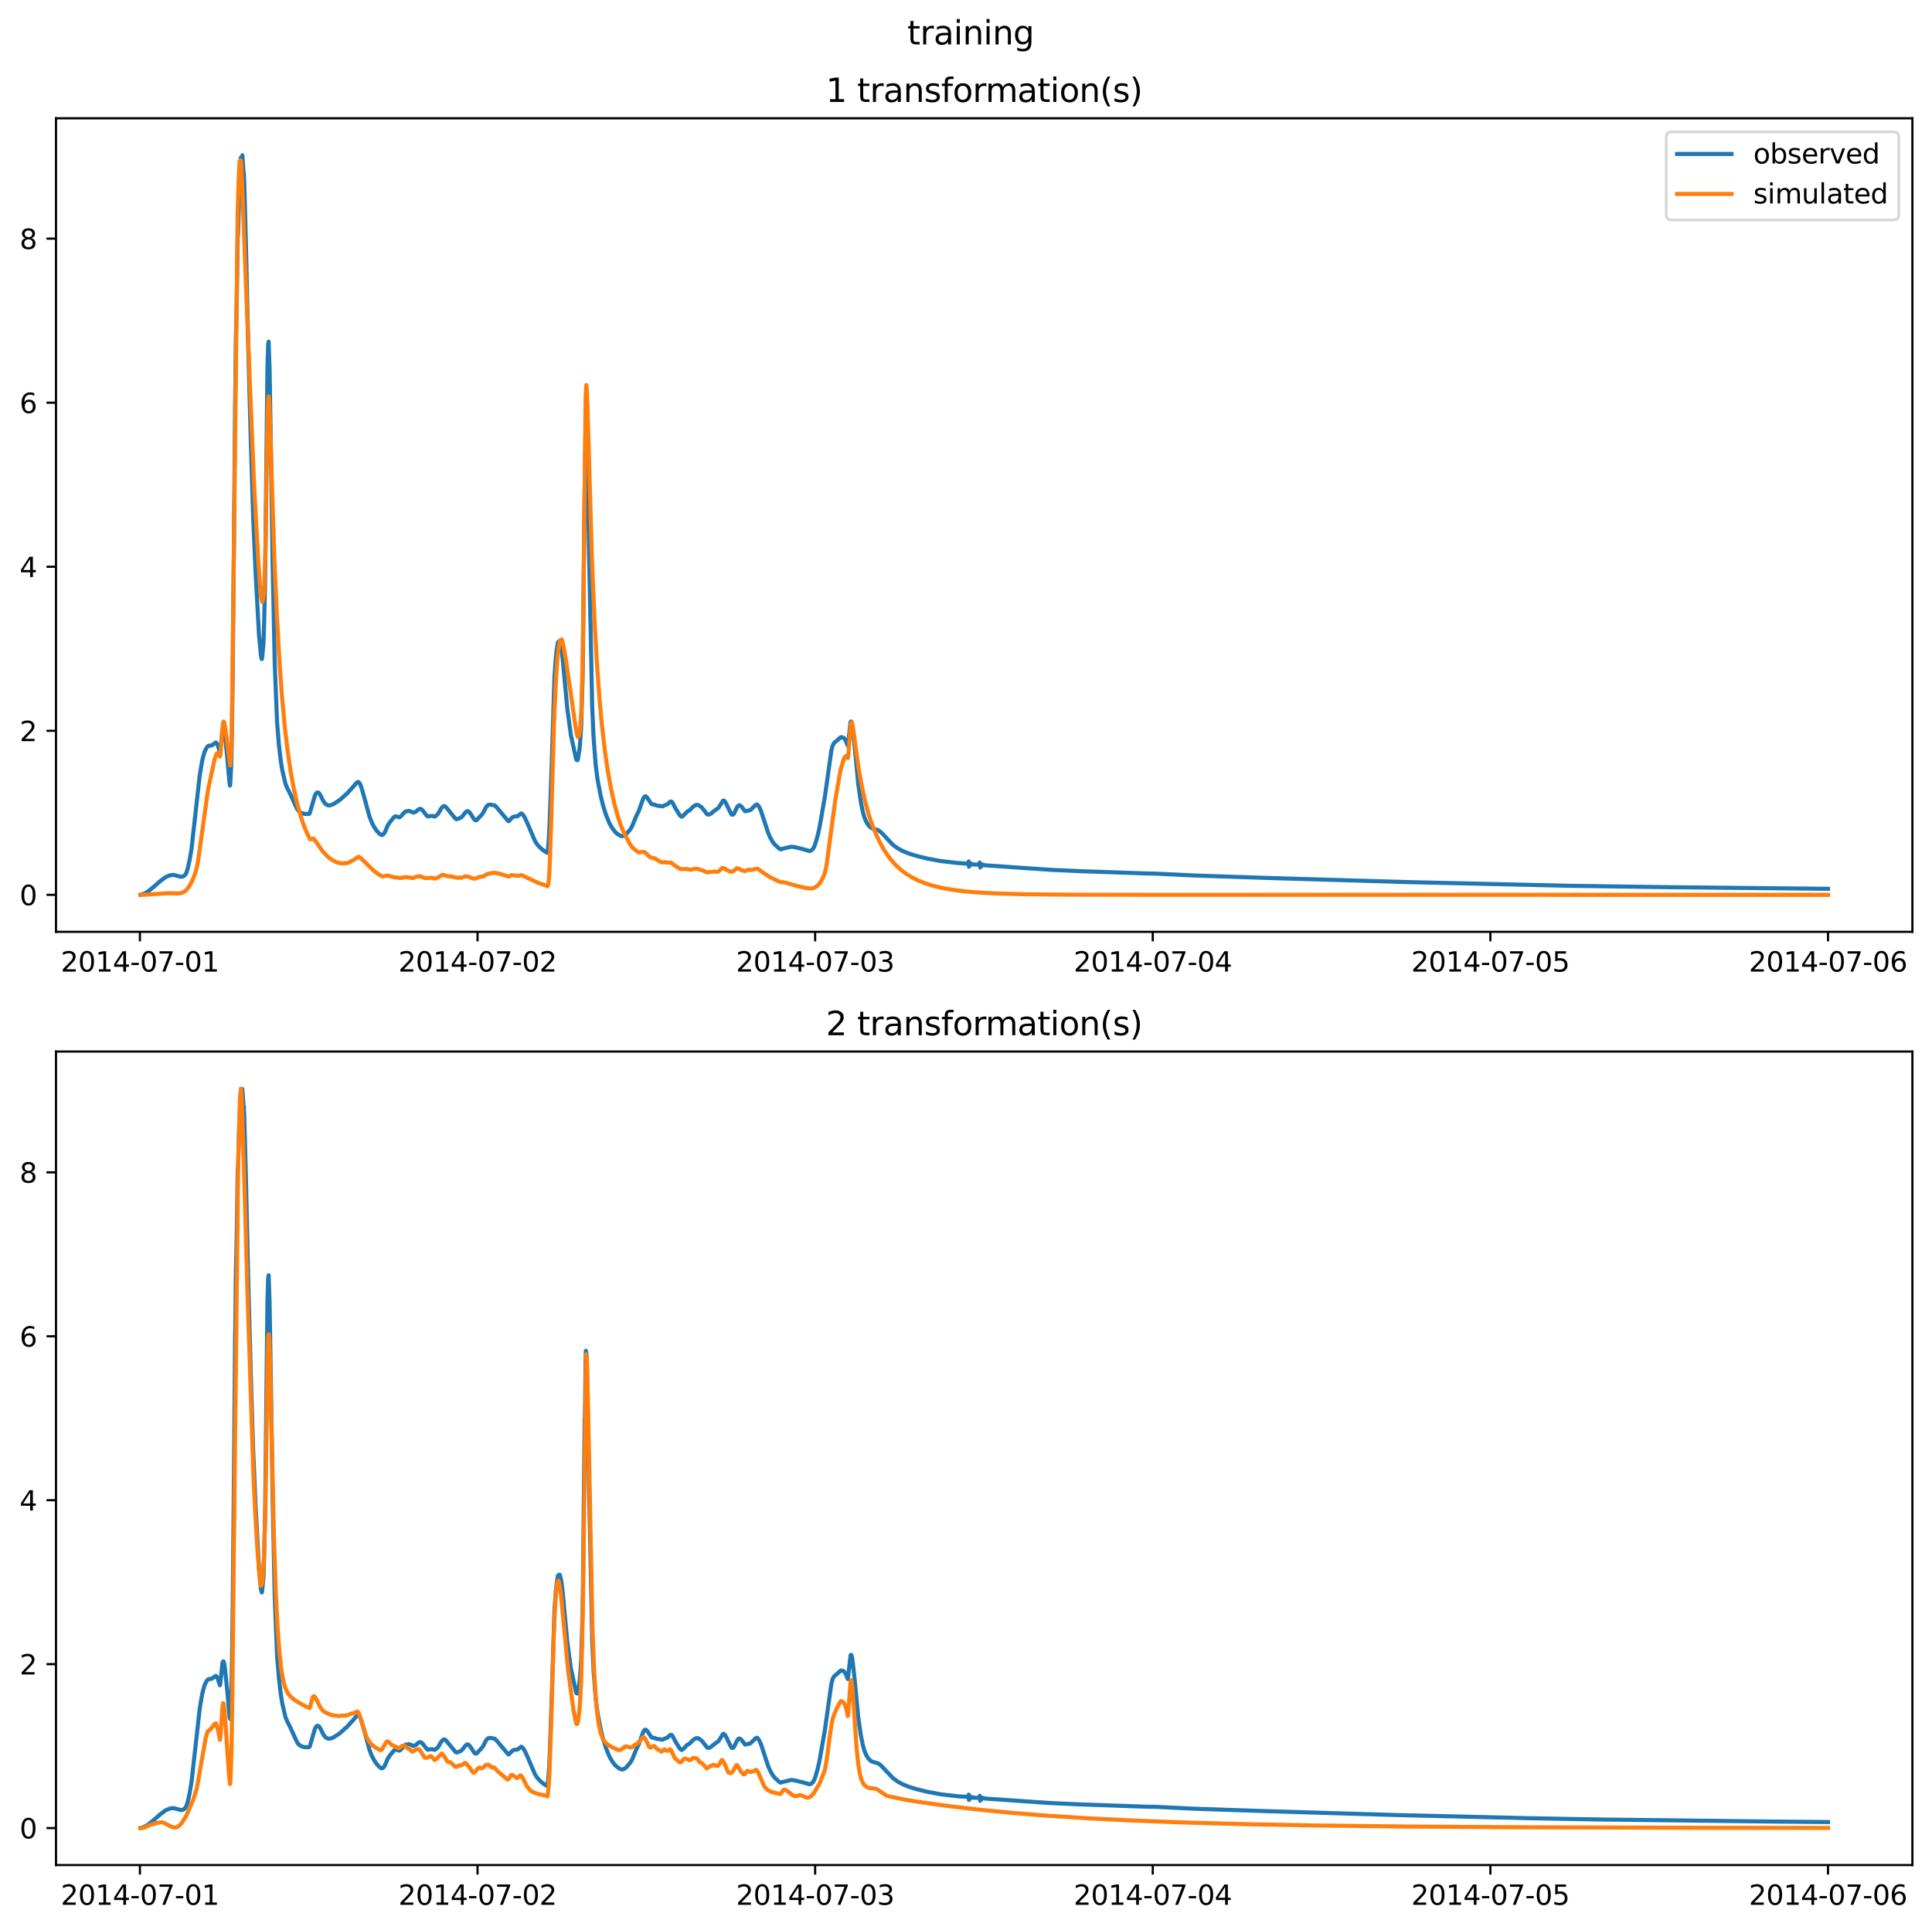 <?xml version="1.0" encoding="utf-8" standalone="no"?>
<!DOCTYPE svg PUBLIC "-//W3C//DTD SVG 1.1//EN"
  "http://www.w3.org/Graphics/SVG/1.1/DTD/svg11.dtd">
<svg xmlns:xlink="http://www.w3.org/1999/xlink" width="709.336pt" height="708.798pt" viewBox="0 0 709.336 708.798" xmlns="http://www.w3.org/2000/svg" version="1.1">
 <defs>
  <style type="text/css">*{stroke-linejoin: round; stroke-linecap: butt}</style>
 </defs>
 <g id="figure_1">
  <g id="patch_1">
   <path d="M 0 708.798 
L 709.336 708.798 
L 709.336 0 
L 0 0 
z
" style="fill: #ffffff"/>
  </g>
  <g id="axes_1">
   <g id="patch_2">
    <path d="M 20.562 342.2 
L 702.136 342.2 
L 702.136 43.44 
L 20.562 43.44 
z
" style="fill: #ffffff"/>
   </g>
   <g id="matplotlib.axis_1">
    <g id="xtick_1">
     <g id="line2d_1">
      <defs>
       <path id="m25026f2a33" d="M 0 0 
L 0 3.5 
" style="stroke: #000000; stroke-width: 0.8"/>
      </defs>
      <g>
       <use xlink:href="#m25026f2a33" x="51.371" y="342.2" style="stroke: #000000; stroke-width: 0.8"/>
      </g>
     </g>
     <g id="text_1">
      <!-- 2014-07-01 -->
      <g transform="translate(22.313 356.798) scale(0.1 -0.1)">
       <defs>
        <path id="DejaVuSans-32" d="M 1228 531 
L 3431 531 
L 3431 0 
L 469 0 
L 469 531 
Q 828 903 1448 1529 
Q 2069 2156 2228 2338 
Q 2531 2678 2651 2914 
Q 2772 3150 2772 3378 
Q 2772 3750 2511 3984 
Q 2250 4219 1831 4219 
Q 1534 4219 1204 4116 
Q 875 4013 500 3803 
L 500 4441 
Q 881 4594 1212 4672 
Q 1544 4750 1819 4750 
Q 2544 4750 2975 4387 
Q 3406 4025 3406 3419 
Q 3406 3131 3298 2873 
Q 3191 2616 2906 2266 
Q 2828 2175 2409 1742 
Q 1991 1309 1228 531 
z
" transform="scale(0.016)"/>
        <path id="DejaVuSans-30" d="M 2034 4250 
Q 1547 4250 1301 3770 
Q 1056 3291 1056 2328 
Q 1056 1369 1301 889 
Q 1547 409 2034 409 
Q 2525 409 2770 889 
Q 3016 1369 3016 2328 
Q 3016 3291 2770 3770 
Q 2525 4250 2034 4250 
z
M 2034 4750 
Q 2819 4750 3233 4129 
Q 3647 3509 3647 2328 
Q 3647 1150 3233 529 
Q 2819 -91 2034 -91 
Q 1250 -91 836 529 
Q 422 1150 422 2328 
Q 422 3509 836 4129 
Q 1250 4750 2034 4750 
z
" transform="scale(0.016)"/>
        <path id="DejaVuSans-31" d="M 794 531 
L 1825 531 
L 1825 4091 
L 703 3866 
L 703 4441 
L 1819 4666 
L 2450 4666 
L 2450 531 
L 3481 531 
L 3481 0 
L 794 0 
L 794 531 
z
" transform="scale(0.016)"/>
        <path id="DejaVuSans-34" d="M 2419 4116 
L 825 1625 
L 2419 1625 
L 2419 4116 
z
M 2253 4666 
L 3047 4666 
L 3047 1625 
L 3713 1625 
L 3713 1100 
L 3047 1100 
L 3047 0 
L 2419 0 
L 2419 1100 
L 313 1100 
L 313 1709 
L 2253 4666 
z
" transform="scale(0.016)"/>
        <path id="DejaVuSans-2d" d="M 313 2009 
L 1997 2009 
L 1997 1497 
L 313 1497 
L 313 2009 
z
" transform="scale(0.016)"/>
        <path id="DejaVuSans-37" d="M 525 4666 
L 3525 4666 
L 3525 4397 
L 1831 0 
L 1172 0 
L 2766 4134 
L 525 4134 
L 525 4666 
z
" transform="scale(0.016)"/>
       </defs>
       <use xlink:href="#DejaVuSans-32"/>
       <use xlink:href="#DejaVuSans-30" x="63.623"/>
       <use xlink:href="#DejaVuSans-31" x="127.246"/>
       <use xlink:href="#DejaVuSans-34" x="190.869"/>
       <use xlink:href="#DejaVuSans-2d" x="254.492"/>
       <use xlink:href="#DejaVuSans-30" x="290.576"/>
       <use xlink:href="#DejaVuSans-37" x="354.199"/>
       <use xlink:href="#DejaVuSans-2d" x="417.822"/>
       <use xlink:href="#DejaVuSans-30" x="453.906"/>
       <use xlink:href="#DejaVuSans-31" x="517.529"/>
      </g>
     </g>
    </g>
    <g id="xtick_2">
     <g id="line2d_2">
      <g>
       <use xlink:href="#m25026f2a33" x="175.328" y="342.2" style="stroke: #000000; stroke-width: 0.8"/>
      </g>
     </g>
     <g id="text_2">
      <!-- 2014-07-02 -->
      <g transform="translate(146.27 356.798) scale(0.1 -0.1)">
       <use xlink:href="#DejaVuSans-32"/>
       <use xlink:href="#DejaVuSans-30" x="63.623"/>
       <use xlink:href="#DejaVuSans-31" x="127.246"/>
       <use xlink:href="#DejaVuSans-34" x="190.869"/>
       <use xlink:href="#DejaVuSans-2d" x="254.492"/>
       <use xlink:href="#DejaVuSans-30" x="290.576"/>
       <use xlink:href="#DejaVuSans-37" x="354.199"/>
       <use xlink:href="#DejaVuSans-2d" x="417.822"/>
       <use xlink:href="#DejaVuSans-30" x="453.906"/>
       <use xlink:href="#DejaVuSans-32" x="517.529"/>
      </g>
     </g>
    </g>
    <g id="xtick_3">
     <g id="line2d_3">
      <g>
       <use xlink:href="#m25026f2a33" x="299.285" y="342.2" style="stroke: #000000; stroke-width: 0.8"/>
      </g>
     </g>
     <g id="text_3">
      <!-- 2014-07-03 -->
      <g transform="translate(270.227 356.798) scale(0.1 -0.1)">
       <defs>
        <path id="DejaVuSans-33" d="M 2597 2516 
Q 3050 2419 3304 2112 
Q 3559 1806 3559 1356 
Q 3559 666 3084 287 
Q 2609 -91 1734 -91 
Q 1441 -91 1130 -33 
Q 819 25 488 141 
L 488 750 
Q 750 597 1062 519 
Q 1375 441 1716 441 
Q 2309 441 2620 675 
Q 2931 909 2931 1356 
Q 2931 1769 2642 2001 
Q 2353 2234 1838 2234 
L 1294 2234 
L 1294 2753 
L 1863 2753 
Q 2328 2753 2575 2939 
Q 2822 3125 2822 3475 
Q 2822 3834 2567 4026 
Q 2313 4219 1838 4219 
Q 1578 4219 1281 4162 
Q 984 4106 628 3988 
L 628 4550 
Q 988 4650 1302 4700 
Q 1616 4750 1894 4750 
Q 2613 4750 3031 4423 
Q 3450 4097 3450 3541 
Q 3450 3153 3228 2886 
Q 3006 2619 2597 2516 
z
" transform="scale(0.016)"/>
       </defs>
       <use xlink:href="#DejaVuSans-32"/>
       <use xlink:href="#DejaVuSans-30" x="63.623"/>
       <use xlink:href="#DejaVuSans-31" x="127.246"/>
       <use xlink:href="#DejaVuSans-34" x="190.869"/>
       <use xlink:href="#DejaVuSans-2d" x="254.492"/>
       <use xlink:href="#DejaVuSans-30" x="290.576"/>
       <use xlink:href="#DejaVuSans-37" x="354.199"/>
       <use xlink:href="#DejaVuSans-2d" x="417.822"/>
       <use xlink:href="#DejaVuSans-30" x="453.906"/>
       <use xlink:href="#DejaVuSans-33" x="517.529"/>
      </g>
     </g>
    </g>
    <g id="xtick_4">
     <g id="line2d_4">
      <g>
       <use xlink:href="#m25026f2a33" x="423.242" y="342.2" style="stroke: #000000; stroke-width: 0.8"/>
      </g>
     </g>
     <g id="text_4">
      <!-- 2014-07-04 -->
      <g transform="translate(394.184 356.798) scale(0.1 -0.1)">
       <use xlink:href="#DejaVuSans-32"/>
       <use xlink:href="#DejaVuSans-30" x="63.623"/>
       <use xlink:href="#DejaVuSans-31" x="127.246"/>
       <use xlink:href="#DejaVuSans-34" x="190.869"/>
       <use xlink:href="#DejaVuSans-2d" x="254.492"/>
       <use xlink:href="#DejaVuSans-30" x="290.576"/>
       <use xlink:href="#DejaVuSans-37" x="354.199"/>
       <use xlink:href="#DejaVuSans-2d" x="417.822"/>
       <use xlink:href="#DejaVuSans-30" x="453.906"/>
       <use xlink:href="#DejaVuSans-34" x="517.529"/>
      </g>
     </g>
    </g>
    <g id="xtick_5">
     <g id="line2d_5">
      <g>
       <use xlink:href="#m25026f2a33" x="547.199" y="342.2" style="stroke: #000000; stroke-width: 0.8"/>
      </g>
     </g>
     <g id="text_5">
      <!-- 2014-07-05 -->
      <g transform="translate(518.141 356.798) scale(0.1 -0.1)">
       <defs>
        <path id="DejaVuSans-35" d="M 691 4666 
L 3169 4666 
L 3169 4134 
L 1269 4134 
L 1269 2991 
Q 1406 3038 1543 3061 
Q 1681 3084 1819 3084 
Q 2600 3084 3056 2656 
Q 3513 2228 3513 1497 
Q 3513 744 3044 326 
Q 2575 -91 1722 -91 
Q 1428 -91 1123 -41 
Q 819 9 494 109 
L 494 744 
Q 775 591 1075 516 
Q 1375 441 1709 441 
Q 2250 441 2565 725 
Q 2881 1009 2881 1497 
Q 2881 1984 2565 2268 
Q 2250 2553 1709 2553 
Q 1456 2553 1204 2497 
Q 953 2441 691 2322 
L 691 4666 
z
" transform="scale(0.016)"/>
       </defs>
       <use xlink:href="#DejaVuSans-32"/>
       <use xlink:href="#DejaVuSans-30" x="63.623"/>
       <use xlink:href="#DejaVuSans-31" x="127.246"/>
       <use xlink:href="#DejaVuSans-34" x="190.869"/>
       <use xlink:href="#DejaVuSans-2d" x="254.492"/>
       <use xlink:href="#DejaVuSans-30" x="290.576"/>
       <use xlink:href="#DejaVuSans-37" x="354.199"/>
       <use xlink:href="#DejaVuSans-2d" x="417.822"/>
       <use xlink:href="#DejaVuSans-30" x="453.906"/>
       <use xlink:href="#DejaVuSans-35" x="517.529"/>
      </g>
     </g>
    </g>
    <g id="xtick_6">
     <g id="line2d_6">
      <g>
       <use xlink:href="#m25026f2a33" x="671.156" y="342.2" style="stroke: #000000; stroke-width: 0.8"/>
      </g>
     </g>
     <g id="text_6">
      <!-- 2014-07-06 -->
      <g transform="translate(642.098 356.798) scale(0.1 -0.1)">
       <defs>
        <path id="DejaVuSans-36" d="M 2113 2584 
Q 1688 2584 1439 2293 
Q 1191 2003 1191 1497 
Q 1191 994 1439 701 
Q 1688 409 2113 409 
Q 2538 409 2786 701 
Q 3034 994 3034 1497 
Q 3034 2003 2786 2293 
Q 2538 2584 2113 2584 
z
M 3366 4563 
L 3366 3988 
Q 3128 4100 2886 4159 
Q 2644 4219 2406 4219 
Q 1781 4219 1451 3797 
Q 1122 3375 1075 2522 
Q 1259 2794 1537 2939 
Q 1816 3084 2150 3084 
Q 2853 3084 3261 2657 
Q 3669 2231 3669 1497 
Q 3669 778 3244 343 
Q 2819 -91 2113 -91 
Q 1303 -91 875 529 
Q 447 1150 447 2328 
Q 447 3434 972 4092 
Q 1497 4750 2381 4750 
Q 2619 4750 2861 4703 
Q 3103 4656 3366 4563 
z
" transform="scale(0.016)"/>
       </defs>
       <use xlink:href="#DejaVuSans-32"/>
       <use xlink:href="#DejaVuSans-30" x="63.623"/>
       <use xlink:href="#DejaVuSans-31" x="127.246"/>
       <use xlink:href="#DejaVuSans-34" x="190.869"/>
       <use xlink:href="#DejaVuSans-2d" x="254.492"/>
       <use xlink:href="#DejaVuSans-30" x="290.576"/>
       <use xlink:href="#DejaVuSans-37" x="354.199"/>
       <use xlink:href="#DejaVuSans-2d" x="417.822"/>
       <use xlink:href="#DejaVuSans-30" x="453.906"/>
       <use xlink:href="#DejaVuSans-36" x="517.529"/>
      </g>
     </g>
    </g>
   </g>
   <g id="matplotlib.axis_2">
    <g id="ytick_1">
     <g id="line2d_7">
      <defs>
       <path id="m81214bb4ff" d="M 0 0 
L -3.5 0 
" style="stroke: #000000; stroke-width: 0.8"/>
      </defs>
      <g>
       <use xlink:href="#m81214bb4ff" x="20.562" y="328.62" style="stroke: #000000; stroke-width: 0.8"/>
      </g>
     </g>
     <g id="text_7">
      <!-- 0 -->
      <g transform="translate(7.2 332.419) scale(0.1 -0.1)">
       <use xlink:href="#DejaVuSans-30"/>
      </g>
     </g>
    </g>
    <g id="ytick_2">
     <g id="line2d_8">
      <g>
       <use xlink:href="#m81214bb4ff" x="20.562" y="268.375" style="stroke: #000000; stroke-width: 0.8"/>
      </g>
     </g>
     <g id="text_8">
      <!-- 2 -->
      <g transform="translate(7.2 272.174) scale(0.1 -0.1)">
       <use xlink:href="#DejaVuSans-32"/>
      </g>
     </g>
    </g>
    <g id="ytick_3">
     <g id="line2d_9">
      <g>
       <use xlink:href="#m81214bb4ff" x="20.562" y="208.129" style="stroke: #000000; stroke-width: 0.8"/>
      </g>
     </g>
     <g id="text_9">
      <!-- 4 -->
      <g transform="translate(7.2 211.929) scale(0.1 -0.1)">
       <use xlink:href="#DejaVuSans-34"/>
      </g>
     </g>
    </g>
    <g id="ytick_4">
     <g id="line2d_10">
      <g>
       <use xlink:href="#m81214bb4ff" x="20.562" y="147.884" style="stroke: #000000; stroke-width: 0.8"/>
      </g>
     </g>
     <g id="text_10">
      <!-- 6 -->
      <g transform="translate(7.2 151.683) scale(0.1 -0.1)">
       <use xlink:href="#DejaVuSans-36"/>
      </g>
     </g>
    </g>
    <g id="ytick_5">
     <g id="line2d_11">
      <g>
       <use xlink:href="#m81214bb4ff" x="20.562" y="87.639" style="stroke: #000000; stroke-width: 0.8"/>
      </g>
     </g>
     <g id="text_11">
      <!-- 8 -->
      <g transform="translate(7.2 91.438) scale(0.1 -0.1)">
       <defs>
        <path id="DejaVuSans-38" d="M 2034 2216 
Q 1584 2216 1326 1975 
Q 1069 1734 1069 1313 
Q 1069 891 1326 650 
Q 1584 409 2034 409 
Q 2484 409 2743 651 
Q 3003 894 3003 1313 
Q 3003 1734 2745 1975 
Q 2488 2216 2034 2216 
z
M 1403 2484 
Q 997 2584 770 2862 
Q 544 3141 544 3541 
Q 544 4100 942 4425 
Q 1341 4750 2034 4750 
Q 2731 4750 3128 4425 
Q 3525 4100 3525 3541 
Q 3525 3141 3298 2862 
Q 3072 2584 2669 2484 
Q 3125 2378 3379 2068 
Q 3634 1759 3634 1313 
Q 3634 634 3220 271 
Q 2806 -91 2034 -91 
Q 1263 -91 848 271 
Q 434 634 434 1313 
Q 434 1759 690 2068 
Q 947 2378 1403 2484 
z
M 1172 3481 
Q 1172 3119 1398 2916 
Q 1625 2713 2034 2713 
Q 2441 2713 2670 2916 
Q 2900 3119 2900 3481 
Q 2900 3844 2670 4047 
Q 2441 4250 2034 4250 
Q 1625 4250 1398 4047 
Q 1172 3844 1172 3481 
z
" transform="scale(0.016)"/>
       </defs>
       <use xlink:href="#DejaVuSans-38"/>
      </g>
     </g>
    </g>
   </g>
   <g id="line2d_12">
    <path d="M 51.543 328.617 
L 52.146 328.462 
L 53.265 328.028 
L 54.298 327.42 
L 56.622 325.519 
L 58.688 323.68 
L 60.754 322.131 
L 62.131 321.533 
L 63.164 321.295 
L 63.939 321.335 
L 65.058 321.644 
L 66.349 321.997 
L 66.952 321.951 
L 67.468 321.724 
L 67.985 321.27 
L 68.415 320.561 
L 68.932 318.917 
L 69.62 315.827 
L 70.309 311.752 
L 71.686 299.468 
L 73.322 284.763 
L 74.182 279.64 
L 74.613 277.829 
L 75.129 276.08 
L 75.732 274.812 
L 76.335 274.005 
L 76.593 273.917 
L 76.765 273.825 
L 77.195 273.878 
L 77.454 273.738 
L 77.712 273.758 
L 78.056 273.467 
L 78.314 273.391 
L 78.659 273.017 
L 78.917 272.921 
L 79.261 272.678 
L 79.692 273.195 
L 79.95 273.738 
L 80.725 276.15 
L 80.811 275.975 
L 81.155 273.022 
L 81.672 267.927 
L 81.93 267.357 
L 82.102 267.408 
L 82.274 267.915 
L 82.618 270.117 
L 83.393 277.652 
L 84.254 287.315 
L 84.426 288.49 
L 84.512 288.132 
L 84.943 280.09 
L 85.201 266.136 
L 85.459 245.635 
L 85.89 199.71 
L 86.32 148.227 
L 86.406 144.033 
L 86.578 126.186 
L 86.75 118.631 
L 86.922 110.113 
L 87.267 87.457 
L 87.439 85.039 
L 87.869 69.44 
L 88.128 64.536 
L 88.386 57.944 
L 88.558 58.43 
L 88.73 60.087 
L 88.988 57.02 
L 89.161 59.626 
L 89.419 63.259 
L 89.505 63.326 
L 89.677 67.05 
L 90.28 89.192 
L 91.14 127.194 
L 92.087 162.045 
L 92.948 189.713 
L 93.809 209.718 
L 95.1 233.269 
L 95.789 240.638 
L 96.047 241.857 
L 96.133 242.04 
L 96.219 241.771 
L 96.736 236.36 
L 96.994 228.323 
L 97.338 212.502 
L 97.683 181.33 
L 98.199 134.852 
L 98.457 126.228 
L 98.543 128.445 
L 98.63 125.46 
L 98.974 135.408 
L 99.576 172.423 
L 100.093 206.879 
L 100.868 243.742 
L 101.728 265.241 
L 102.417 273.628 
L 103.106 279.576 
L 103.622 282.776 
L 104.827 287.919 
L 105.344 289.152 
L 106.549 291.561 
L 108.357 295.512 
L 109.131 297.141 
L 109.562 297.761 
L 110.164 298.287 
L 110.939 298.662 
L 111.8 298.877 
L 113.091 298.925 
L 113.608 298.835 
L 113.78 298.46 
L 115.674 291.967 
L 116.19 291.199 
L 116.534 291.023 
L 116.965 291.132 
L 117.223 291.364 
L 117.74 292.228 
L 118.773 294.32 
L 119.461 295.193 
L 120.15 295.649 
L 120.752 295.782 
L 121.355 295.719 
L 122.216 295.399 
L 123.249 294.781 
L 124.712 293.808 
L 125.401 293.202 
L 126.434 292.246 
L 127.295 291.519 
L 128.328 290.418 
L 129.188 289.464 
L 130.221 288.321 
L 130.652 287.738 
L 131.254 287.196 
L 131.513 287.172 
L 131.857 287.394 
L 132.201 287.927 
L 132.718 289.249 
L 133.492 291.949 
L 135.644 299.819 
L 136.505 302.048 
L 137.366 303.697 
L 138.227 304.982 
L 139.174 306.053 
L 139.862 306.589 
L 140.379 306.639 
L 140.895 306.225 
L 141.24 305.737 
L 141.756 304.571 
L 142.359 303.104 
L 143.134 301.952 
L 144.683 300.064 
L 145.199 299.759 
L 145.544 299.826 
L 146.405 300.147 
L 146.663 300.135 
L 147.265 299.718 
L 148.384 298.42 
L 148.901 298.006 
L 149.417 297.928 
L 149.762 297.877 
L 150.106 297.777 
L 150.623 297.936 
L 151.742 298.439 
L 152.602 298.118 
L 153.549 297.328 
L 153.98 297.075 
L 154.41 297.048 
L 154.841 297.271 
L 155.357 297.837 
L 156.562 299.415 
L 157.079 299.847 
L 157.337 299.804 
L 157.853 299.683 
L 158.714 299.637 
L 159.661 299.884 
L 160.694 299.048 
L 161.297 298.139 
L 161.727 297.308 
L 162.244 296.561 
L 162.846 296.08 
L 163.19 296.027 
L 163.535 296.214 
L 164.137 296.892 
L 167.236 300.669 
L 167.667 300.874 
L 168.872 300.415 
L 169.474 300.068 
L 169.819 299.725 
L 170.421 298.904 
L 171.024 298.179 
L 171.54 297.873 
L 171.885 297.914 
L 172.315 298.244 
L 172.918 299.069 
L 174.123 300.937 
L 174.553 301.251 
L 174.984 301.207 
L 175.328 300.833 
L 176.533 299.561 
L 177.222 298.753 
L 177.738 297.811 
L 178.427 296.458 
L 179.029 295.765 
L 179.374 295.554 
L 179.89 295.478 
L 181.612 295.769 
L 182.214 296.333 
L 186.605 301.539 
L 186.863 301.53 
L 187.207 301.142 
L 188.154 300.138 
L 188.67 299.902 
L 189.445 299.805 
L 189.962 299.777 
L 191.339 298.717 
L 191.683 298.883 
L 192.114 299.349 
L 192.716 300.346 
L 193.663 302.393 
L 196.418 308.863 
L 197.279 310.183 
L 198.225 311.194 
L 199.086 311.977 
L 200.377 312.894 
L 200.894 313.157 
L 200.98 313.078 
L 201.152 312.224 
L 201.583 306.966 
L 201.841 301.183 
L 202.616 279.089 
L 203.562 248.749 
L 204.079 241.46 
L 204.165 240.894 
L 204.423 238.424 
L 204.854 235.882 
L 205.112 235.596 
L 205.284 235.634 
L 205.456 235.484 
L 205.628 235.824 
L 206.145 238.1 
L 206.575 241.813 
L 207.522 252.057 
L 208.297 260.314 
L 209.588 269.905 
L 211.568 278.956 
L 211.912 279.172 
L 212.085 279.099 
L 212.257 278.382 
L 212.859 274.499 
L 213.376 266.928 
L 213.892 249.473 
L 214.064 238.233 
L 214.323 210.594 
L 214.667 178.58 
L 214.753 177.774 
L 215.011 157.067 
L 215.097 153.225 
L 215.183 155.417 
L 215.27 153.778 
L 215.528 161.431 
L 216.303 204.489 
L 217.422 259.459 
L 217.938 270.976 
L 218.713 280.944 
L 219.401 286.33 
L 220.52 292.185 
L 221.381 295.714 
L 222.414 299.035 
L 223.792 302.426 
L 224.825 304.176 
L 225.771 305.42 
L 226.718 306.288 
L 227.837 306.964 
L 228.526 307.091 
L 229.215 306.842 
L 229.989 306.263 
L 231.539 304.404 
L 232.228 303.076 
L 233.605 299.695 
L 234.552 297.762 
L 235.326 295.545 
L 236.187 293.232 
L 236.618 292.588 
L 236.962 292.437 
L 237.306 292.577 
L 237.737 293.117 
L 239.2 295.278 
L 239.631 295.42 
L 240.147 295.426 
L 240.577 295.636 
L 241.008 295.815 
L 243.246 296.129 
L 244.193 295.676 
L 244.709 295.519 
L 245.226 295.217 
L 245.742 294.669 
L 246.173 294.355 
L 246.517 294.368 
L 246.861 294.685 
L 247.378 295.656 
L 247.98 296.805 
L 249.616 299.449 
L 250.219 299.935 
L 250.735 299.69 
L 251.424 298.981 
L 252.284 298.058 
L 252.973 297.667 
L 253.317 297.461 
L 254.523 296.197 
L 255.039 295.863 
L 255.556 295.623 
L 256.158 295.552 
L 256.589 295.787 
L 257.191 296.158 
L 257.621 296.514 
L 258.568 297.649 
L 259.601 299.043 
L 260.29 299.155 
L 261.065 298.79 
L 261.323 298.568 
L 261.839 298.079 
L 263.819 296.639 
L 265.455 294.025 
L 265.799 294.025 
L 266.144 294.317 
L 266.574 295.043 
L 268.468 298.954 
L 268.726 299.193 
L 269.07 299.161 
L 269.329 299.016 
L 269.759 298.283 
L 270.189 297.278 
L 270.792 296.176 
L 271.222 295.765 
L 271.481 295.717 
L 271.997 295.99 
L 272.341 296.346 
L 273.547 297.906 
L 273.805 297.914 
L 274.579 297.68 
L 275.354 297.567 
L 275.612 297.394 
L 276.301 296.716 
L 276.818 296.207 
L 277.248 295.715 
L 277.851 295.418 
L 278.195 295.604 
L 278.711 296.305 
L 279.314 297.612 
L 280.089 299.913 
L 281.982 305.703 
L 282.843 307.697 
L 283.79 309.333 
L 284.565 310.245 
L 286.114 311.655 
L 286.631 311.935 
L 287.147 311.737 
L 290.418 310.954 
L 291.365 311.019 
L 294.292 311.692 
L 297.219 312.538 
L 297.821 312.345 
L 298.338 311.899 
L 298.854 311.099 
L 299.285 310.06 
L 300.146 307.125 
L 300.92 303.694 
L 302.9 292.294 
L 305.224 275.687 
L 305.655 273.959 
L 306.171 272.9 
L 306.43 272.728 
L 306.774 272.345 
L 307.032 272.253 
L 307.376 271.873 
L 307.635 271.739 
L 307.893 271.364 
L 308.237 271.2 
L 308.582 270.766 
L 309.012 270.735 
L 309.184 270.734 
L 309.615 270.947 
L 309.787 270.977 
L 310.475 271.895 
L 311.25 273.836 
L 311.422 272.809 
L 312.283 265.127 
L 312.455 264.938 
L 312.627 265.109 
L 312.8 265.698 
L 313.144 268.139 
L 313.746 273.681 
L 315.124 288.061 
L 316.071 294.628 
L 316.845 298.373 
L 317.448 300.386 
L 318.137 301.97 
L 318.825 303.053 
L 319.514 303.772 
L 320.289 304.244 
L 321.149 304.465 
L 322.355 304.824 
L 323.129 305.341 
L 324.076 306.257 
L 327.778 310.198 
L 329.758 311.633 
L 331.307 312.468 
L 333.459 313.369 
L 336.386 314.294 
L 340.518 315.302 
L 345.51 316.226 
L 351.364 316.902 
L 355.41 317.179 
L 355.496 317.109 
L 355.668 316.331 
L 355.754 318.29 
L 355.926 316.945 
L 356.098 317.904 
L 356.184 317.708 
L 356.357 317.092 
L 356.529 317.511 
L 356.701 317.173 
L 356.959 317.404 
L 357.131 317.341 
L 357.304 317.454 
L 357.562 317.449 
L 357.992 317.5 
L 359.542 317.505 
L 359.628 317.416 
L 359.714 316.737 
L 359.8 317.265 
L 359.886 318.568 
L 360.058 317.318 
L 360.23 318.21 
L 360.489 317.45 
L 360.661 317.807 
L 360.833 317.508 
L 361.091 317.72 
L 361.263 317.668 
L 361.435 317.77 
L 361.694 317.76 
L 362.124 317.805 
L 367.203 318.145 
L 375.983 318.766 
L 385.882 319.436 
L 396.384 319.915 
L 420.487 320.754 
L 424.447 320.829 
L 438.22 321.498 
L 465.421 322.415 
L 517.759 323.958 
L 576.811 325.301 
L 612.448 325.807 
L 671.156 326.407 
L 671.156 326.407 
" clip-path="url(#p1cba2a6f04)" style="fill: none; stroke: #1f77b4; stroke-width: 1.5; stroke-linecap: square"/>
   </g>
   <g id="line2d_13">
    <path d="M 51.543 328.62 
L 54.47 328.515 
L 61.615 328.022 
L 65.833 328.1 
L 66.779 327.868 
L 67.812 327.36 
L 68.587 326.668 
L 69.448 325.507 
L 70.223 324.121 
L 70.997 322.51 
L 72.03 319.562 
L 72.461 317.588 
L 72.891 314.984 
L 76.335 290.308 
L 78.745 279.033 
L 79.433 276.885 
L 79.864 276.592 
L 80.122 276.756 
L 80.466 277.207 
L 80.725 277.845 
L 80.811 277.732 
L 80.983 276.633 
L 81.413 270.523 
L 81.844 265.731 
L 82.102 264.958 
L 82.274 265.173 
L 82.532 266.273 
L 83.049 269.909 
L 84.512 281.103 
L 84.598 280.978 
L 84.77 278.86 
L 85.029 271.516 
L 85.287 253.886 
L 87.267 77.726 
L 87.611 66.256 
L 87.955 59.181 
L 88.128 58.854 
L 88.386 58.891 
L 88.558 59.953 
L 88.816 65.331 
L 90.021 97.246 
L 91.657 138.66 
L 93.292 178.134 
L 94.756 204.743 
L 95.531 216.201 
L 95.875 219.265 
L 96.305 221.079 
L 96.478 220.565 
L 96.822 218.507 
L 97.08 213.769 
L 97.51 200.817 
L 97.941 171.113 
L 98.371 148.755 
L 98.543 145.777 
L 98.63 145.533 
L 98.802 146.956 
L 99.06 152.384 
L 99.749 174.795 
L 100.782 206.16 
L 101.642 225.888 
L 102.589 242.681 
L 103.536 255.83 
L 104.569 267.012 
L 105.602 275.808 
L 106.721 283.396 
L 107.84 289.507 
L 109.045 294.855 
L 110.25 299.224 
L 111.542 303.082 
L 112.833 306.252 
L 113.78 308.151 
L 114.038 308.228 
L 114.985 307.896 
L 115.329 308.173 
L 116.018 309.104 
L 118.428 312.578 
L 119.719 314 
L 120.925 315.099 
L 121.958 315.815 
L 123.593 316.649 
L 124.712 316.969 
L 125.745 317.041 
L 127.295 316.977 
L 128.414 316.566 
L 130.049 315.654 
L 131.599 314.633 
L 132.029 314.78 
L 132.632 315.281 
L 137.366 319.899 
L 139.346 321.308 
L 140.293 321.813 
L 140.809 321.808 
L 142.359 321.494 
L 143.22 321.786 
L 144.253 322.077 
L 146.921 322.445 
L 148.901 322.095 
L 151.139 322.396 
L 151.656 322.435 
L 152.775 322.023 
L 153.808 321.78 
L 154.41 321.839 
L 155.443 322.227 
L 156.218 322.461 
L 157.337 322.451 
L 158.284 322.294 
L 159.059 322.502 
L 159.747 322.65 
L 160.436 322.433 
L 161.383 321.923 
L 162.33 321.301 
L 163.104 321.361 
L 164.223 321.738 
L 164.826 321.802 
L 165.687 321.87 
L 167.925 322.379 
L 168.614 322.322 
L 169.388 322.322 
L 169.991 322.139 
L 171.024 321.79 
L 172.057 321.984 
L 173.09 322.391 
L 173.951 322.682 
L 174.553 322.635 
L 175.328 322.309 
L 175.93 322.076 
L 177.652 321.737 
L 178.685 321.065 
L 179.89 320.73 
L 181.009 320.61 
L 181.612 320.495 
L 182.731 320.723 
L 184.194 321.123 
L 185.313 321.468 
L 186.777 321.916 
L 187.207 321.669 
L 187.724 321.409 
L 188.24 321.421 
L 190.306 321.687 
L 191.339 321.368 
L 191.942 321.571 
L 197.623 324.26 
L 200.464 325.185 
L 200.808 325.353 
L 200.98 325.46 
L 201.152 325.278 
L 201.324 324.518 
L 201.583 322.292 
L 201.841 317.39 
L 202.357 302.079 
L 203.476 263.489 
L 204.165 248.959 
L 204.682 241.767 
L 205.198 237.222 
L 205.715 235.048 
L 205.973 234.87 
L 206.231 234.841 
L 206.403 235.148 
L 206.92 237.341 
L 207.78 242.448 
L 209.674 255.378 
L 211.396 267.514 
L 211.826 269.69 
L 212.171 270.675 
L 212.257 270.671 
L 212.429 270.355 
L 212.859 268.896 
L 213.204 265.05 
L 213.462 260.537 
L 213.892 244.473 
L 214.15 226.882 
L 215.011 145.844 
L 215.27 141.409 
L 215.356 141.805 
L 215.528 144.6 
L 215.872 155.17 
L 217.335 205.418 
L 218.196 226.134 
L 219.143 243.294 
L 220.09 256.428 
L 221.037 266.712 
L 222.07 275.621 
L 223.189 283.313 
L 224.308 289.513 
L 225.513 294.953 
L 226.718 299.418 
L 227.923 303.083 
L 228.956 305.541 
L 230.936 309.385 
L 232.055 311.077 
L 232.83 311.809 
L 234.293 312.92 
L 234.81 313.035 
L 235.499 312.918 
L 236.273 312.817 
L 236.79 313.032 
L 237.478 313.657 
L 238.598 314.731 
L 239.028 314.938 
L 240.405 315.225 
L 241.524 315.962 
L 242.385 316.423 
L 242.902 316.674 
L 243.332 316.685 
L 244.021 316.58 
L 245.398 316.841 
L 246.001 316.705 
L 246.431 316.855 
L 247.12 317.381 
L 248.066 318.08 
L 249.099 318.721 
L 249.788 319.114 
L 250.219 319.196 
L 251.854 319.138 
L 253.834 319.396 
L 254.953 319.055 
L 255.986 319.05 
L 256.675 319.299 
L 257.277 319.474 
L 258.138 319.683 
L 259.257 320.245 
L 259.687 320.36 
L 260.29 320.277 
L 261.065 320.231 
L 261.667 320.13 
L 262.27 320.097 
L 263.217 320.171 
L 263.819 320.008 
L 264.422 319.476 
L 265.024 318.826 
L 265.369 318.735 
L 265.885 318.877 
L 266.746 319.407 
L 267.693 319.944 
L 268.554 320.085 
L 269.07 319.994 
L 269.415 319.784 
L 270.534 318.883 
L 270.964 318.921 
L 271.825 319.353 
L 273.288 319.891 
L 273.633 319.833 
L 274.579 319.412 
L 275.957 319.46 
L 278.023 318.999 
L 278.539 319.251 
L 280.347 320.586 
L 282.413 321.923 
L 284.651 323.103 
L 286.717 323.971 
L 287.492 323.962 
L 288.266 324.107 
L 293.173 325.501 
L 295.669 326.038 
L 297.391 326.297 
L 298.338 326.23 
L 299.113 325.952 
L 300.232 325.213 
L 301.006 324.309 
L 301.953 322.68 
L 302.728 320.92 
L 303.158 319.309 
L 303.503 317.445 
L 304.364 311.055 
L 306.688 293.78 
L 308.409 283.811 
L 308.84 281.886 
L 309.873 278.553 
L 310.389 277.741 
L 310.647 277.678 
L 310.992 277.883 
L 311.25 278.386 
L 311.336 278.229 
L 311.508 277.039 
L 311.939 270.805 
L 312.369 266.072 
L 312.627 265.303 
L 312.8 265.508 
L 313.058 266.574 
L 313.574 270.142 
L 315.21 282.013 
L 316.329 288.372 
L 317.534 293.913 
L 318.739 298.435 
L 319.944 302.163 
L 321.235 305.459 
L 322.871 309.023 
L 324.334 311.723 
L 325.884 314.116 
L 327.433 316.108 
L 329.155 317.964 
L 330.963 319.585 
L 332.856 320.992 
L 334.922 322.257 
L 337.247 323.413 
L 339.829 324.438 
L 342.67 325.323 
L 345.941 326.104 
L 349.728 326.774 
L 354.205 327.335 
L 359.714 327.795 
L 366.772 328.15 
L 376.5 328.403 
L 391.822 328.556 
L 425.48 328.615 
L 671.156 328.62 
L 671.156 328.62 
" clip-path="url(#p1cba2a6f04)" style="fill: none; stroke: #ff7f0e; stroke-width: 1.5; stroke-linecap: square"/>
   </g>
   <g id="patch_3">
    <path d="M 20.562 342.2 
L 20.562 43.44 
" style="fill: none; stroke: #000000; stroke-width: 0.8; stroke-linejoin: miter; stroke-linecap: square"/>
   </g>
   <g id="patch_4">
    <path d="M 702.136 342.2 
L 702.136 43.44 
" style="fill: none; stroke: #000000; stroke-width: 0.8; stroke-linejoin: miter; stroke-linecap: square"/>
   </g>
   <g id="patch_5">
    <path d="M 20.562 342.2 
L 702.136 342.2 
" style="fill: none; stroke: #000000; stroke-width: 0.8; stroke-linejoin: miter; stroke-linecap: square"/>
   </g>
   <g id="patch_6">
    <path d="M 20.562 43.44 
L 702.136 43.44 
" style="fill: none; stroke: #000000; stroke-width: 0.8; stroke-linejoin: miter; stroke-linecap: square"/>
   </g>
   <g id="text_12">
    <!-- 1 transformation(s) -->
    <g transform="translate(303.235 37.44) scale(0.12 -0.12)">
     <defs>
      <path id="DejaVuSans-20" transform="scale(0.016)"/>
      <path id="DejaVuSans-74" d="M 1172 4494 
L 1172 3500 
L 2356 3500 
L 2356 3053 
L 1172 3053 
L 1172 1153 
Q 1172 725 1289 603 
Q 1406 481 1766 481 
L 2356 481 
L 2356 0 
L 1766 0 
Q 1100 0 847 248 
Q 594 497 594 1153 
L 594 3053 
L 172 3053 
L 172 3500 
L 594 3500 
L 594 4494 
L 1172 4494 
z
" transform="scale(0.016)"/>
      <path id="DejaVuSans-72" d="M 2631 2963 
Q 2534 3019 2420 3045 
Q 2306 3072 2169 3072 
Q 1681 3072 1420 2755 
Q 1159 2438 1159 1844 
L 1159 0 
L 581 0 
L 581 3500 
L 1159 3500 
L 1159 2956 
Q 1341 3275 1631 3429 
Q 1922 3584 2338 3584 
Q 2397 3584 2469 3576 
Q 2541 3569 2628 3553 
L 2631 2963 
z
" transform="scale(0.016)"/>
      <path id="DejaVuSans-61" d="M 2194 1759 
Q 1497 1759 1228 1600 
Q 959 1441 959 1056 
Q 959 750 1161 570 
Q 1363 391 1709 391 
Q 2188 391 2477 730 
Q 2766 1069 2766 1631 
L 2766 1759 
L 2194 1759 
z
M 3341 1997 
L 3341 0 
L 2766 0 
L 2766 531 
Q 2569 213 2275 61 
Q 1981 -91 1556 -91 
Q 1019 -91 701 211 
Q 384 513 384 1019 
Q 384 1609 779 1909 
Q 1175 2209 1959 2209 
L 2766 2209 
L 2766 2266 
Q 2766 2663 2505 2880 
Q 2244 3097 1772 3097 
Q 1472 3097 1187 3025 
Q 903 2953 641 2809 
L 641 3341 
Q 956 3463 1253 3523 
Q 1550 3584 1831 3584 
Q 2591 3584 2966 3190 
Q 3341 2797 3341 1997 
z
" transform="scale(0.016)"/>
      <path id="DejaVuSans-6e" d="M 3513 2113 
L 3513 0 
L 2938 0 
L 2938 2094 
Q 2938 2591 2744 2837 
Q 2550 3084 2163 3084 
Q 1697 3084 1428 2787 
Q 1159 2491 1159 1978 
L 1159 0 
L 581 0 
L 581 3500 
L 1159 3500 
L 1159 2956 
Q 1366 3272 1645 3428 
Q 1925 3584 2291 3584 
Q 2894 3584 3203 3211 
Q 3513 2838 3513 2113 
z
" transform="scale(0.016)"/>
      <path id="DejaVuSans-73" d="M 2834 3397 
L 2834 2853 
Q 2591 2978 2328 3040 
Q 2066 3103 1784 3103 
Q 1356 3103 1142 2972 
Q 928 2841 928 2578 
Q 928 2378 1081 2264 
Q 1234 2150 1697 2047 
L 1894 2003 
Q 2506 1872 2764 1633 
Q 3022 1394 3022 966 
Q 3022 478 2636 193 
Q 2250 -91 1575 -91 
Q 1294 -91 989 -36 
Q 684 19 347 128 
L 347 722 
Q 666 556 975 473 
Q 1284 391 1588 391 
Q 1994 391 2212 530 
Q 2431 669 2431 922 
Q 2431 1156 2273 1281 
Q 2116 1406 1581 1522 
L 1381 1569 
Q 847 1681 609 1914 
Q 372 2147 372 2553 
Q 372 3047 722 3315 
Q 1072 3584 1716 3584 
Q 2034 3584 2315 3537 
Q 2597 3491 2834 3397 
z
" transform="scale(0.016)"/>
      <path id="DejaVuSans-66" d="M 2375 4863 
L 2375 4384 
L 1825 4384 
Q 1516 4384 1395 4259 
Q 1275 4134 1275 3809 
L 1275 3500 
L 2222 3500 
L 2222 3053 
L 1275 3053 
L 1275 0 
L 697 0 
L 697 3053 
L 147 3053 
L 147 3500 
L 697 3500 
L 697 3744 
Q 697 4328 969 4595 
Q 1241 4863 1831 4863 
L 2375 4863 
z
" transform="scale(0.016)"/>
      <path id="DejaVuSans-6f" d="M 1959 3097 
Q 1497 3097 1228 2736 
Q 959 2375 959 1747 
Q 959 1119 1226 758 
Q 1494 397 1959 397 
Q 2419 397 2687 759 
Q 2956 1122 2956 1747 
Q 2956 2369 2687 2733 
Q 2419 3097 1959 3097 
z
M 1959 3584 
Q 2709 3584 3137 3096 
Q 3566 2609 3566 1747 
Q 3566 888 3137 398 
Q 2709 -91 1959 -91 
Q 1206 -91 779 398 
Q 353 888 353 1747 
Q 353 2609 779 3096 
Q 1206 3584 1959 3584 
z
" transform="scale(0.016)"/>
      <path id="DejaVuSans-6d" d="M 3328 2828 
Q 3544 3216 3844 3400 
Q 4144 3584 4550 3584 
Q 5097 3584 5394 3201 
Q 5691 2819 5691 2113 
L 5691 0 
L 5113 0 
L 5113 2094 
Q 5113 2597 4934 2840 
Q 4756 3084 4391 3084 
Q 3944 3084 3684 2787 
Q 3425 2491 3425 1978 
L 3425 0 
L 2847 0 
L 2847 2094 
Q 2847 2600 2669 2842 
Q 2491 3084 2119 3084 
Q 1678 3084 1418 2786 
Q 1159 2488 1159 1978 
L 1159 0 
L 581 0 
L 581 3500 
L 1159 3500 
L 1159 2956 
Q 1356 3278 1631 3431 
Q 1906 3584 2284 3584 
Q 2666 3584 2933 3390 
Q 3200 3197 3328 2828 
z
" transform="scale(0.016)"/>
      <path id="DejaVuSans-69" d="M 603 3500 
L 1178 3500 
L 1178 0 
L 603 0 
L 603 3500 
z
M 603 4863 
L 1178 4863 
L 1178 4134 
L 603 4134 
L 603 4863 
z
" transform="scale(0.016)"/>
      <path id="DejaVuSans-28" d="M 1984 4856 
Q 1566 4138 1362 3434 
Q 1159 2731 1159 2009 
Q 1159 1288 1364 580 
Q 1569 -128 1984 -844 
L 1484 -844 
Q 1016 -109 783 600 
Q 550 1309 550 2009 
Q 550 2706 781 3412 
Q 1013 4119 1484 4856 
L 1984 4856 
z
" transform="scale(0.016)"/>
      <path id="DejaVuSans-29" d="M 513 4856 
L 1013 4856 
Q 1481 4119 1714 3412 
Q 1947 2706 1947 2009 
Q 1947 1309 1714 600 
Q 1481 -109 1013 -844 
L 513 -844 
Q 928 -128 1133 580 
Q 1338 1288 1338 2009 
Q 1338 2731 1133 3434 
Q 928 4138 513 4856 
z
" transform="scale(0.016)"/>
     </defs>
     <use xlink:href="#DejaVuSans-31"/>
     <use xlink:href="#DejaVuSans-20" x="63.623"/>
     <use xlink:href="#DejaVuSans-74" x="95.41"/>
     <use xlink:href="#DejaVuSans-72" x="134.619"/>
     <use xlink:href="#DejaVuSans-61" x="175.732"/>
     <use xlink:href="#DejaVuSans-6e" x="237.012"/>
     <use xlink:href="#DejaVuSans-73" x="300.391"/>
     <use xlink:href="#DejaVuSans-66" x="352.49"/>
     <use xlink:href="#DejaVuSans-6f" x="387.695"/>
     <use xlink:href="#DejaVuSans-72" x="448.877"/>
     <use xlink:href="#DejaVuSans-6d" x="488.24"/>
     <use xlink:href="#DejaVuSans-61" x="585.652"/>
     <use xlink:href="#DejaVuSans-74" x="646.932"/>
     <use xlink:href="#DejaVuSans-69" x="686.141"/>
     <use xlink:href="#DejaVuSans-6f" x="713.924"/>
     <use xlink:href="#DejaVuSans-6e" x="775.105"/>
     <use xlink:href="#DejaVuSans-28" x="838.484"/>
     <use xlink:href="#DejaVuSans-73" x="877.498"/>
     <use xlink:href="#DejaVuSans-29" x="929.598"/>
    </g>
   </g>
   <g id="legend_1">
    <g id="patch_7">
     <path d="M 613.742 80.796 
L 695.136 80.796 
Q 697.136 80.796 697.136 78.796 
L 697.136 50.44 
Q 697.136 48.44 695.136 48.44 
L 613.742 48.44 
Q 611.742 48.44 611.742 50.44 
L 611.742 78.796 
Q 611.742 80.796 613.742 80.796 
z
" style="fill: #ffffff; opacity: 0.8; stroke: #cccccc; stroke-linejoin: miter"/>
    </g>
    <g id="line2d_14">
     <path d="M 615.742 56.538 
L 625.742 56.538 
L 635.742 56.538 
" style="fill: none; stroke: #1f77b4; stroke-width: 1.5; stroke-linecap: square"/>
    </g>
    <g id="text_13">
     <!-- observed -->
     <g transform="translate(643.742 60.038) scale(0.1 -0.1)">
      <defs>
       <path id="DejaVuSans-62" d="M 3116 1747 
Q 3116 2381 2855 2742 
Q 2594 3103 2138 3103 
Q 1681 3103 1420 2742 
Q 1159 2381 1159 1747 
Q 1159 1113 1420 752 
Q 1681 391 2138 391 
Q 2594 391 2855 752 
Q 3116 1113 3116 1747 
z
M 1159 2969 
Q 1341 3281 1617 3432 
Q 1894 3584 2278 3584 
Q 2916 3584 3314 3078 
Q 3713 2572 3713 1747 
Q 3713 922 3314 415 
Q 2916 -91 2278 -91 
Q 1894 -91 1617 61 
Q 1341 213 1159 525 
L 1159 0 
L 581 0 
L 581 4863 
L 1159 4863 
L 1159 2969 
z
" transform="scale(0.016)"/>
       <path id="DejaVuSans-65" d="M 3597 1894 
L 3597 1613 
L 953 1613 
Q 991 1019 1311 708 
Q 1631 397 2203 397 
Q 2534 397 2845 478 
Q 3156 559 3463 722 
L 3463 178 
Q 3153 47 2828 -22 
Q 2503 -91 2169 -91 
Q 1331 -91 842 396 
Q 353 884 353 1716 
Q 353 2575 817 3079 
Q 1281 3584 2069 3584 
Q 2775 3584 3186 3129 
Q 3597 2675 3597 1894 
z
M 3022 2063 
Q 3016 2534 2758 2815 
Q 2500 3097 2075 3097 
Q 1594 3097 1305 2825 
Q 1016 2553 972 2059 
L 3022 2063 
z
" transform="scale(0.016)"/>
       <path id="DejaVuSans-76" d="M 191 3500 
L 800 3500 
L 1894 563 
L 2988 3500 
L 3597 3500 
L 2284 0 
L 1503 0 
L 191 3500 
z
" transform="scale(0.016)"/>
       <path id="DejaVuSans-64" d="M 2906 2969 
L 2906 4863 
L 3481 4863 
L 3481 0 
L 2906 0 
L 2906 525 
Q 2725 213 2448 61 
Q 2172 -91 1784 -91 
Q 1150 -91 751 415 
Q 353 922 353 1747 
Q 353 2572 751 3078 
Q 1150 3584 1784 3584 
Q 2172 3584 2448 3432 
Q 2725 3281 2906 2969 
z
M 947 1747 
Q 947 1113 1208 752 
Q 1469 391 1925 391 
Q 2381 391 2643 752 
Q 2906 1113 2906 1747 
Q 2906 2381 2643 2742 
Q 2381 3103 1925 3103 
Q 1469 3103 1208 2742 
Q 947 2381 947 1747 
z
" transform="scale(0.016)"/>
      </defs>
      <use xlink:href="#DejaVuSans-6f"/>
      <use xlink:href="#DejaVuSans-62" x="61.182"/>
      <use xlink:href="#DejaVuSans-73" x="124.658"/>
      <use xlink:href="#DejaVuSans-65" x="176.758"/>
      <use xlink:href="#DejaVuSans-72" x="238.281"/>
      <use xlink:href="#DejaVuSans-76" x="279.395"/>
      <use xlink:href="#DejaVuSans-65" x="338.574"/>
      <use xlink:href="#DejaVuSans-64" x="400.098"/>
     </g>
    </g>
    <g id="line2d_15">
     <path d="M 615.742 71.217 
L 625.742 71.217 
L 635.742 71.217 
" style="fill: none; stroke: #ff7f0e; stroke-width: 1.5; stroke-linecap: square"/>
    </g>
    <g id="text_14">
     <!-- simulated -->
     <g transform="translate(643.742 74.717) scale(0.1 -0.1)">
      <defs>
       <path id="DejaVuSans-75" d="M 544 1381 
L 544 3500 
L 1119 3500 
L 1119 1403 
Q 1119 906 1312 657 
Q 1506 409 1894 409 
Q 2359 409 2629 706 
Q 2900 1003 2900 1516 
L 2900 3500 
L 3475 3500 
L 3475 0 
L 2900 0 
L 2900 538 
Q 2691 219 2414 64 
Q 2138 -91 1772 -91 
Q 1169 -91 856 284 
Q 544 659 544 1381 
z
M 1991 3584 
L 1991 3584 
z
" transform="scale(0.016)"/>
       <path id="DejaVuSans-6c" d="M 603 4863 
L 1178 4863 
L 1178 0 
L 603 0 
L 603 4863 
z
" transform="scale(0.016)"/>
      </defs>
      <use xlink:href="#DejaVuSans-73"/>
      <use xlink:href="#DejaVuSans-69" x="52.1"/>
      <use xlink:href="#DejaVuSans-6d" x="79.883"/>
      <use xlink:href="#DejaVuSans-75" x="177.295"/>
      <use xlink:href="#DejaVuSans-6c" x="240.674"/>
      <use xlink:href="#DejaVuSans-61" x="268.457"/>
      <use xlink:href="#DejaVuSans-74" x="329.736"/>
      <use xlink:href="#DejaVuSans-65" x="368.945"/>
      <use xlink:href="#DejaVuSans-64" x="430.469"/>
     </g>
    </g>
   </g>
  </g>
  <g id="axes_2">
   <g id="patch_8">
    <path d="M 20.562 684.92 
L 702.136 684.92 
L 702.136 386.16 
L 20.562 386.16 
z
" style="fill: #ffffff"/>
   </g>
   <g id="matplotlib.axis_3">
    <g id="xtick_7">
     <g id="line2d_16">
      <g>
       <use xlink:href="#m25026f2a33" x="51.371" y="684.92" style="stroke: #000000; stroke-width: 0.8"/>
      </g>
     </g>
     <g id="text_15">
      <!-- 2014-07-01 -->
      <g transform="translate(22.313 699.518) scale(0.1 -0.1)">
       <use xlink:href="#DejaVuSans-32"/>
       <use xlink:href="#DejaVuSans-30" x="63.623"/>
       <use xlink:href="#DejaVuSans-31" x="127.246"/>
       <use xlink:href="#DejaVuSans-34" x="190.869"/>
       <use xlink:href="#DejaVuSans-2d" x="254.492"/>
       <use xlink:href="#DejaVuSans-30" x="290.576"/>
       <use xlink:href="#DejaVuSans-37" x="354.199"/>
       <use xlink:href="#DejaVuSans-2d" x="417.822"/>
       <use xlink:href="#DejaVuSans-30" x="453.906"/>
       <use xlink:href="#DejaVuSans-31" x="517.529"/>
      </g>
     </g>
    </g>
    <g id="xtick_8">
     <g id="line2d_17">
      <g>
       <use xlink:href="#m25026f2a33" x="175.328" y="684.92" style="stroke: #000000; stroke-width: 0.8"/>
      </g>
     </g>
     <g id="text_16">
      <!-- 2014-07-02 -->
      <g transform="translate(146.27 699.518) scale(0.1 -0.1)">
       <use xlink:href="#DejaVuSans-32"/>
       <use xlink:href="#DejaVuSans-30" x="63.623"/>
       <use xlink:href="#DejaVuSans-31" x="127.246"/>
       <use xlink:href="#DejaVuSans-34" x="190.869"/>
       <use xlink:href="#DejaVuSans-2d" x="254.492"/>
       <use xlink:href="#DejaVuSans-30" x="290.576"/>
       <use xlink:href="#DejaVuSans-37" x="354.199"/>
       <use xlink:href="#DejaVuSans-2d" x="417.822"/>
       <use xlink:href="#DejaVuSans-30" x="453.906"/>
       <use xlink:href="#DejaVuSans-32" x="517.529"/>
      </g>
     </g>
    </g>
    <g id="xtick_9">
     <g id="line2d_18">
      <g>
       <use xlink:href="#m25026f2a33" x="299.285" y="684.92" style="stroke: #000000; stroke-width: 0.8"/>
      </g>
     </g>
     <g id="text_17">
      <!-- 2014-07-03 -->
      <g transform="translate(270.227 699.518) scale(0.1 -0.1)">
       <use xlink:href="#DejaVuSans-32"/>
       <use xlink:href="#DejaVuSans-30" x="63.623"/>
       <use xlink:href="#DejaVuSans-31" x="127.246"/>
       <use xlink:href="#DejaVuSans-34" x="190.869"/>
       <use xlink:href="#DejaVuSans-2d" x="254.492"/>
       <use xlink:href="#DejaVuSans-30" x="290.576"/>
       <use xlink:href="#DejaVuSans-37" x="354.199"/>
       <use xlink:href="#DejaVuSans-2d" x="417.822"/>
       <use xlink:href="#DejaVuSans-30" x="453.906"/>
       <use xlink:href="#DejaVuSans-33" x="517.529"/>
      </g>
     </g>
    </g>
    <g id="xtick_10">
     <g id="line2d_19">
      <g>
       <use xlink:href="#m25026f2a33" x="423.242" y="684.92" style="stroke: #000000; stroke-width: 0.8"/>
      </g>
     </g>
     <g id="text_18">
      <!-- 2014-07-04 -->
      <g transform="translate(394.184 699.518) scale(0.1 -0.1)">
       <use xlink:href="#DejaVuSans-32"/>
       <use xlink:href="#DejaVuSans-30" x="63.623"/>
       <use xlink:href="#DejaVuSans-31" x="127.246"/>
       <use xlink:href="#DejaVuSans-34" x="190.869"/>
       <use xlink:href="#DejaVuSans-2d" x="254.492"/>
       <use xlink:href="#DejaVuSans-30" x="290.576"/>
       <use xlink:href="#DejaVuSans-37" x="354.199"/>
       <use xlink:href="#DejaVuSans-2d" x="417.822"/>
       <use xlink:href="#DejaVuSans-30" x="453.906"/>
       <use xlink:href="#DejaVuSans-34" x="517.529"/>
      </g>
     </g>
    </g>
    <g id="xtick_11">
     <g id="line2d_20">
      <g>
       <use xlink:href="#m25026f2a33" x="547.199" y="684.92" style="stroke: #000000; stroke-width: 0.8"/>
      </g>
     </g>
     <g id="text_19">
      <!-- 2014-07-05 -->
      <g transform="translate(518.141 699.518) scale(0.1 -0.1)">
       <use xlink:href="#DejaVuSans-32"/>
       <use xlink:href="#DejaVuSans-30" x="63.623"/>
       <use xlink:href="#DejaVuSans-31" x="127.246"/>
       <use xlink:href="#DejaVuSans-34" x="190.869"/>
       <use xlink:href="#DejaVuSans-2d" x="254.492"/>
       <use xlink:href="#DejaVuSans-30" x="290.576"/>
       <use xlink:href="#DejaVuSans-37" x="354.199"/>
       <use xlink:href="#DejaVuSans-2d" x="417.822"/>
       <use xlink:href="#DejaVuSans-30" x="453.906"/>
       <use xlink:href="#DejaVuSans-35" x="517.529"/>
      </g>
     </g>
    </g>
    <g id="xtick_12">
     <g id="line2d_21">
      <g>
       <use xlink:href="#m25026f2a33" x="671.156" y="684.92" style="stroke: #000000; stroke-width: 0.8"/>
      </g>
     </g>
     <g id="text_20">
      <!-- 2014-07-06 -->
      <g transform="translate(642.098 699.518) scale(0.1 -0.1)">
       <use xlink:href="#DejaVuSans-32"/>
       <use xlink:href="#DejaVuSans-30" x="63.623"/>
       <use xlink:href="#DejaVuSans-31" x="127.246"/>
       <use xlink:href="#DejaVuSans-34" x="190.869"/>
       <use xlink:href="#DejaVuSans-2d" x="254.492"/>
       <use xlink:href="#DejaVuSans-30" x="290.576"/>
       <use xlink:href="#DejaVuSans-37" x="354.199"/>
       <use xlink:href="#DejaVuSans-2d" x="417.822"/>
       <use xlink:href="#DejaVuSans-30" x="453.906"/>
       <use xlink:href="#DejaVuSans-36" x="517.529"/>
      </g>
     </g>
    </g>
   </g>
   <g id="matplotlib.axis_4">
    <g id="ytick_6">
     <g id="line2d_22">
      <g>
       <use xlink:href="#m81214bb4ff" x="20.562" y="671.335" style="stroke: #000000; stroke-width: 0.8"/>
      </g>
     </g>
     <g id="text_21">
      <!-- 0 -->
      <g transform="translate(7.2 675.135) scale(0.1 -0.1)">
       <use xlink:href="#DejaVuSans-30"/>
      </g>
     </g>
    </g>
    <g id="ytick_7">
     <g id="line2d_23">
      <g>
       <use xlink:href="#m81214bb4ff" x="20.562" y="611.133" style="stroke: #000000; stroke-width: 0.8"/>
      </g>
     </g>
     <g id="text_22">
      <!-- 2 -->
      <g transform="translate(7.2 614.932) scale(0.1 -0.1)">
       <use xlink:href="#DejaVuSans-32"/>
      </g>
     </g>
    </g>
    <g id="ytick_8">
     <g id="line2d_24">
      <g>
       <use xlink:href="#m81214bb4ff" x="20.562" y="550.931" style="stroke: #000000; stroke-width: 0.8"/>
      </g>
     </g>
     <g id="text_23">
      <!-- 4 -->
      <g transform="translate(7.2 554.73) scale(0.1 -0.1)">
       <use xlink:href="#DejaVuSans-34"/>
      </g>
     </g>
    </g>
    <g id="ytick_9">
     <g id="line2d_25">
      <g>
       <use xlink:href="#m81214bb4ff" x="20.562" y="490.729" style="stroke: #000000; stroke-width: 0.8"/>
      </g>
     </g>
     <g id="text_24">
      <!-- 6 -->
      <g transform="translate(7.2 494.528) scale(0.1 -0.1)">
       <use xlink:href="#DejaVuSans-36"/>
      </g>
     </g>
    </g>
    <g id="ytick_10">
     <g id="line2d_26">
      <g>
       <use xlink:href="#m81214bb4ff" x="20.562" y="430.527" style="stroke: #000000; stroke-width: 0.8"/>
      </g>
     </g>
     <g id="text_25">
      <!-- 8 -->
      <g transform="translate(7.2 434.326) scale(0.1 -0.1)">
       <use xlink:href="#DejaVuSans-38"/>
      </g>
     </g>
    </g>
   </g>
   <g id="line2d_27">
    <path d="M 51.543 671.332 
L 52.146 671.178 
L 53.265 670.744 
L 54.298 670.136 
L 56.622 668.237 
L 58.688 666.399 
L 60.754 664.851 
L 62.131 664.253 
L 63.164 664.015 
L 63.939 664.056 
L 65.058 664.364 
L 66.349 664.717 
L 66.952 664.672 
L 67.468 664.445 
L 67.985 663.99 
L 68.415 663.282 
L 68.932 661.639 
L 69.62 658.552 
L 70.309 654.479 
L 71.686 642.204 
L 73.322 627.51 
L 74.182 622.391 
L 74.613 620.581 
L 75.129 618.833 
L 75.732 617.565 
L 76.335 616.76 
L 76.593 616.672 
L 76.765 616.579 
L 77.195 616.633 
L 77.454 616.493 
L 77.712 616.512 
L 78.056 616.222 
L 78.314 616.145 
L 78.659 615.772 
L 78.917 615.676 
L 79.261 615.433 
L 79.692 615.95 
L 79.95 616.492 
L 80.725 618.903 
L 80.811 618.728 
L 81.155 615.777 
L 81.672 610.686 
L 81.93 610.117 
L 82.102 610.168 
L 82.274 610.673 
L 82.618 612.875 
L 83.393 620.404 
L 84.254 630.059 
L 84.426 631.234 
L 84.512 630.876 
L 84.943 622.84 
L 85.201 608.896 
L 85.459 588.41 
L 85.89 542.518 
L 86.32 491.071 
L 86.406 486.881 
L 86.578 469.046 
L 86.75 461.497 
L 86.922 452.985 
L 87.267 430.345 
L 87.439 427.929 
L 87.869 412.341 
L 88.128 407.44 
L 88.386 400.854 
L 88.558 401.339 
L 88.73 402.995 
L 88.988 399.93 
L 89.161 402.534 
L 89.419 406.165 
L 89.505 406.231 
L 89.677 409.953 
L 90.28 432.079 
L 91.14 470.053 
L 92.087 504.879 
L 92.948 532.527 
L 93.809 552.518 
L 95.1 576.053 
L 95.789 583.416 
L 96.047 584.634 
L 96.133 584.817 
L 96.219 584.548 
L 96.736 579.141 
L 96.994 571.11 
L 97.338 555.301 
L 97.683 524.151 
L 98.199 477.706 
L 98.457 469.088 
L 98.543 471.304 
L 98.63 468.321 
L 98.974 478.261 
L 99.576 515.25 
L 100.093 549.681 
L 100.868 586.518 
L 101.728 608.001 
L 102.417 616.383 
L 103.106 622.327 
L 103.622 625.525 
L 104.827 630.664 
L 105.344 631.896 
L 106.549 634.303 
L 108.357 638.251 
L 109.131 639.879 
L 109.562 640.498 
L 110.164 641.024 
L 110.939 641.399 
L 111.8 641.614 
L 113.091 641.662 
L 113.608 641.571 
L 113.78 641.197 
L 115.674 634.708 
L 116.19 633.941 
L 116.534 633.765 
L 116.965 633.874 
L 117.223 634.106 
L 117.74 634.969 
L 118.773 637.06 
L 119.461 637.933 
L 120.15 638.388 
L 120.752 638.521 
L 121.355 638.457 
L 122.216 638.138 
L 123.249 637.521 
L 124.712 636.548 
L 125.401 635.943 
L 126.434 634.987 
L 127.295 634.261 
L 128.328 633.161 
L 129.188 632.207 
L 130.221 631.065 
L 130.652 630.483 
L 131.254 629.941 
L 131.513 629.917 
L 131.857 630.139 
L 132.201 630.672 
L 132.718 631.993 
L 133.492 634.691 
L 135.644 642.555 
L 136.505 644.783 
L 137.366 646.43 
L 138.227 647.715 
L 139.174 648.785 
L 139.862 649.32 
L 140.379 649.37 
L 140.895 648.957 
L 141.24 648.469 
L 141.756 647.304 
L 142.359 645.837 
L 143.134 644.686 
L 144.683 642.8 
L 145.199 642.495 
L 145.544 642.562 
L 146.405 642.883 
L 146.663 642.871 
L 147.265 642.454 
L 148.384 641.156 
L 148.901 640.744 
L 149.417 640.665 
L 149.762 640.614 
L 150.106 640.515 
L 150.623 640.674 
L 151.742 641.176 
L 152.602 640.855 
L 153.549 640.066 
L 153.98 639.813 
L 154.41 639.786 
L 154.841 640.009 
L 155.357 640.575 
L 156.562 642.152 
L 157.079 642.583 
L 157.337 642.54 
L 157.853 642.419 
L 158.714 642.373 
L 159.661 642.62 
L 160.694 641.784 
L 161.297 640.877 
L 161.727 640.046 
L 162.244 639.299 
L 162.846 638.819 
L 163.19 638.765 
L 163.535 638.952 
L 164.137 639.63 
L 167.236 643.404 
L 167.667 643.609 
L 168.872 643.151 
L 169.474 642.804 
L 169.819 642.461 
L 170.421 641.64 
L 171.024 640.916 
L 171.54 640.61 
L 171.885 640.651 
L 172.315 640.981 
L 172.918 641.805 
L 174.123 643.673 
L 174.553 643.986 
L 174.984 643.942 
L 175.328 643.568 
L 176.533 642.297 
L 177.222 641.49 
L 177.738 640.549 
L 178.427 639.196 
L 179.029 638.504 
L 179.374 638.293 
L 179.89 638.218 
L 181.612 638.508 
L 182.214 639.071 
L 186.605 644.274 
L 186.863 644.264 
L 187.207 643.877 
L 188.154 642.873 
L 188.67 642.638 
L 189.445 642.541 
L 189.962 642.513 
L 191.339 641.454 
L 191.683 641.62 
L 192.114 642.085 
L 192.716 643.082 
L 193.663 645.127 
L 196.418 651.593 
L 197.279 652.912 
L 198.225 653.922 
L 199.086 654.704 
L 200.377 655.62 
L 200.894 655.883 
L 200.98 655.804 
L 201.152 654.951 
L 201.583 649.697 
L 201.841 643.918 
L 202.616 621.84 
L 203.562 591.521 
L 204.079 584.238 
L 204.165 583.673 
L 204.423 581.204 
L 204.854 578.664 
L 205.112 578.378 
L 205.284 578.416 
L 205.456 578.266 
L 205.628 578.606 
L 206.145 580.88 
L 206.575 584.59 
L 207.522 594.827 
L 208.297 603.079 
L 209.588 612.663 
L 211.568 621.707 
L 211.912 621.922 
L 212.085 621.85 
L 212.257 621.134 
L 212.859 617.253 
L 213.376 609.687 
L 213.892 592.245 
L 214.064 581.013 
L 214.323 553.394 
L 214.667 521.402 
L 214.753 520.597 
L 215.011 499.905 
L 215.097 496.066 
L 215.183 498.256 
L 215.27 496.619 
L 215.528 504.266 
L 216.303 547.293 
L 217.422 602.224 
L 217.938 613.732 
L 218.713 623.693 
L 219.401 629.076 
L 220.52 634.926 
L 221.381 638.452 
L 222.414 641.772 
L 223.792 645.16 
L 224.825 646.909 
L 225.771 648.152 
L 226.718 649.019 
L 227.837 649.695 
L 228.526 649.822 
L 229.215 649.573 
L 229.989 648.995 
L 231.539 647.137 
L 232.228 645.809 
L 233.605 642.431 
L 234.552 640.5 
L 235.326 638.284 
L 236.187 635.972 
L 236.618 635.329 
L 236.962 635.178 
L 237.306 635.318 
L 237.737 635.858 
L 239.2 638.017 
L 239.631 638.16 
L 240.147 638.165 
L 240.577 638.375 
L 241.008 638.554 
L 243.246 638.868 
L 244.193 638.415 
L 244.709 638.258 
L 245.226 637.956 
L 245.742 637.409 
L 246.173 637.095 
L 246.517 637.108 
L 246.861 637.424 
L 247.378 638.395 
L 247.98 639.543 
L 249.616 642.185 
L 250.219 642.671 
L 250.735 642.426 
L 251.424 641.718 
L 252.284 640.795 
L 252.973 640.405 
L 253.317 640.199 
L 254.523 638.936 
L 255.039 638.602 
L 255.556 638.361 
L 256.158 638.291 
L 256.589 638.526 
L 257.191 638.897 
L 257.621 639.253 
L 258.568 640.386 
L 259.601 641.779 
L 260.29 641.892 
L 261.065 641.527 
L 261.323 641.305 
L 261.839 640.816 
L 263.819 639.377 
L 265.455 636.765 
L 265.799 636.765 
L 266.144 637.057 
L 266.574 637.782 
L 268.468 641.691 
L 268.726 641.93 
L 269.07 641.897 
L 269.329 641.752 
L 269.759 641.02 
L 270.189 640.016 
L 270.792 638.914 
L 271.222 638.504 
L 271.481 638.456 
L 271.997 638.728 
L 272.341 639.084 
L 273.547 640.644 
L 273.805 640.651 
L 274.579 640.417 
L 275.354 640.305 
L 275.612 640.131 
L 276.301 639.454 
L 276.818 638.945 
L 277.248 638.454 
L 277.851 638.157 
L 278.195 638.343 
L 278.711 639.044 
L 279.314 640.349 
L 280.089 642.649 
L 281.982 648.435 
L 282.843 650.428 
L 283.79 652.062 
L 284.565 652.974 
L 286.114 654.382 
L 286.631 654.663 
L 287.147 654.465 
L 290.418 653.682 
L 291.365 653.747 
L 294.292 654.419 
L 297.219 655.265 
L 297.821 655.072 
L 298.338 654.627 
L 298.854 653.827 
L 299.285 652.789 
L 300.146 649.856 
L 300.92 646.427 
L 302.9 635.035 
L 305.224 618.441 
L 305.655 616.713 
L 306.171 615.655 
L 306.43 615.483 
L 306.774 615.101 
L 307.032 615.009 
L 307.376 614.629 
L 307.635 614.495 
L 307.893 614.121 
L 308.237 613.957 
L 308.582 613.523 
L 309.012 613.491 
L 309.184 613.491 
L 309.615 613.704 
L 309.787 613.734 
L 310.475 614.651 
L 311.25 616.591 
L 311.422 615.564 
L 312.283 607.888 
L 312.455 607.699 
L 312.627 607.87 
L 312.8 608.459 
L 313.144 610.898 
L 313.746 616.436 
L 315.124 630.805 
L 316.071 637.368 
L 316.845 641.11 
L 317.448 643.122 
L 318.137 644.705 
L 318.825 645.787 
L 319.514 646.505 
L 320.289 646.976 
L 321.149 647.197 
L 322.355 647.556 
L 323.129 648.073 
L 324.076 648.989 
L 327.778 652.926 
L 329.758 654.361 
L 331.307 655.195 
L 333.459 656.095 
L 336.386 657.02 
L 340.518 658.027 
L 345.51 658.95 
L 351.364 659.626 
L 355.41 659.903 
L 355.496 659.833 
L 355.668 659.055 
L 355.754 661.012 
L 355.926 659.669 
L 356.098 660.628 
L 356.184 660.431 
L 356.357 659.815 
L 356.529 660.235 
L 356.701 659.897 
L 356.959 660.127 
L 357.131 660.065 
L 357.304 660.177 
L 357.562 660.173 
L 357.992 660.223 
L 359.542 660.228 
L 359.628 660.139 
L 359.714 659.461 
L 359.8 659.988 
L 359.886 661.29 
L 360.058 660.041 
L 360.23 660.933 
L 360.489 660.173 
L 360.661 660.53 
L 360.833 660.232 
L 361.091 660.443 
L 361.263 660.391 
L 361.435 660.493 
L 361.694 660.483 
L 362.124 660.528 
L 367.203 660.868 
L 375.983 661.489 
L 385.882 662.158 
L 396.384 662.637 
L 420.487 663.475 
L 424.447 663.55 
L 438.22 664.218 
L 465.508 665.138 
L 512.422 666.542 
L 562.607 667.739 
L 587.657 668.19 
L 649.721 668.926 
L 671.156 669.124 
L 671.156 669.124 
" clip-path="url(#pe231b4e18e)" style="fill: none; stroke: #1f77b4; stroke-width: 1.5; stroke-linecap: square"/>
   </g>
   <g id="line2d_28">
    <path d="M 51.543 671.335 
L 52.748 671.234 
L 53.609 670.862 
L 55.072 670.185 
L 57.655 669.449 
L 58.86 669.241 
L 59.635 669.248 
L 60.323 669.527 
L 62.992 670.894 
L 64.197 671.127 
L 64.886 671.03 
L 65.574 670.656 
L 66.177 670.101 
L 66.779 669.348 
L 68.415 666.776 
L 70.997 660.805 
L 72.289 656.602 
L 75.56 638.04 
L 75.904 636.96 
L 76.248 635.841 
L 76.507 635.76 
L 76.851 635.256 
L 77.023 635.338 
L 77.195 635.12 
L 77.454 634.701 
L 77.626 634.727 
L 77.798 634.452 
L 78.056 633.96 
L 78.228 633.955 
L 78.4 633.658 
L 78.659 633.148 
L 78.917 633.1 
L 79.261 632.842 
L 79.433 633.236 
L 80.122 635.72 
L 80.725 638.941 
L 80.811 638.746 
L 80.983 636.946 
L 81.758 626.075 
L 81.93 625.475 
L 82.016 625.495 
L 82.188 626.118 
L 82.446 628.326 
L 82.963 635.57 
L 83.996 650.534 
L 84.426 655.163 
L 84.512 654.89 
L 84.684 652.094 
L 85.029 641.366 
L 85.373 617.538 
L 86.234 535.222 
L 87.439 428.163 
L 88.042 404.549 
L 88.472 399.74 
L 88.558 399.926 
L 88.73 403.292 
L 89.849 438.326 
L 90.71 470.041 
L 93.034 541.412 
L 93.723 555.954 
L 94.584 570.1 
L 95.445 580.692 
L 95.703 582.372 
L 95.789 582.404 
L 96.219 581.706 
L 96.391 580.106 
L 96.908 572.272 
L 97.424 555.06 
L 97.769 531.59 
L 98.285 497.604 
L 98.543 490.511 
L 98.63 489.974 
L 98.716 490.204 
L 98.888 492.533 
L 99.146 500.071 
L 99.835 531.814 
L 100.609 565.467 
L 101.298 585.977 
L 101.901 597.649 
L 102.589 606.87 
L 103.278 613.05 
L 103.88 616.62 
L 104.569 619.303 
L 105.258 621.028 
L 105.946 622.179 
L 106.721 623.088 
L 107.926 624.118 
L 109.218 624.977 
L 112.403 626.749 
L 113.694 627.259 
L 113.952 626.457 
L 114.813 623.332 
L 115.157 622.926 
L 115.415 623 
L 115.76 623.37 
L 116.448 624.691 
L 117.567 626.937 
L 118.514 628.177 
L 119.289 628.791 
L 121.527 629.795 
L 122.302 629.915 
L 122.904 630.004 
L 124.11 630.194 
L 125.056 630.097 
L 127.381 629.937 
L 127.811 629.818 
L 128.672 629.406 
L 128.93 629.287 
L 129.274 629.27 
L 129.619 629.199 
L 129.877 629.117 
L 130.307 628.936 
L 131.168 628.52 
L 131.426 628.711 
L 131.857 629.479 
L 132.373 631.014 
L 134.353 637.33 
L 135.128 638.916 
L 135.903 640.046 
L 136.85 641.016 
L 137.969 641.827 
L 139.604 642.723 
L 139.862 642.693 
L 140.293 642.42 
L 140.809 641.505 
L 141.67 639.916 
L 142.101 639.515 
L 142.359 639.512 
L 142.703 639.777 
L 143.994 640.924 
L 145.63 641.59 
L 145.974 641.867 
L 146.491 641.962 
L 147.093 641.574 
L 147.696 641.131 
L 148.126 641.056 
L 148.987 641.415 
L 149.417 641.892 
L 149.762 642.143 
L 150.364 642.335 
L 150.795 642.777 
L 151.397 643.294 
L 151.656 643.221 
L 152.602 642.56 
L 153.463 642.359 
L 153.808 642.425 
L 154.238 642.805 
L 154.927 643.897 
L 155.874 645.45 
L 156.304 645.527 
L 157.251 645.383 
L 157.853 644.935 
L 158.198 644.948 
L 158.542 645.202 
L 159.575 646.356 
L 160.091 646.055 
L 161.297 644.87 
L 162.157 643.955 
L 162.416 644.143 
L 163.277 645.258 
L 164.309 646.945 
L 164.654 647.091 
L 165.342 647.177 
L 165.773 647.511 
L 167.064 648.757 
L 167.667 648.82 
L 168.441 648.354 
L 168.958 648.437 
L 169.733 648.114 
L 170.766 647.4 
L 171.024 647.527 
L 172.229 648.882 
L 173.778 651.029 
L 174.123 650.935 
L 174.381 650.781 
L 175.242 649.726 
L 175.672 649.25 
L 176.017 649.138 
L 176.963 649.366 
L 177.566 649.009 
L 178.255 648.245 
L 178.513 648.122 
L 178.943 648.105 
L 179.288 648.114 
L 179.718 648.312 
L 180.579 649.106 
L 180.923 649.044 
L 181.354 649.051 
L 181.612 649.244 
L 182.731 650.479 
L 185.055 652.441 
L 185.572 652.853 
L 186.346 653.552 
L 186.777 653.286 
L 187.724 651.791 
L 188.068 651.825 
L 188.498 652.092 
L 189.445 652.784 
L 189.962 652.977 
L 190.564 652.373 
L 190.995 652.017 
L 191.253 652.054 
L 191.597 652.402 
L 192.114 653.342 
L 193.577 656.189 
L 194.352 657.163 
L 195.213 657.87 
L 196.246 658.395 
L 197.709 658.847 
L 200.636 659.463 
L 200.722 659.468 
L 200.894 659.724 
L 200.98 659.638 
L 201.152 658.821 
L 201.497 655.325 
L 201.755 650.585 
L 202.357 633.148 
L 203.39 598.351 
L 203.993 586.692 
L 204.595 581.336 
L 204.854 580.742 
L 205.026 580.424 
L 205.112 580.569 
L 205.801 584.154 
L 206.834 594.789 
L 208.555 613.102 
L 210.535 627.909 
L 211.568 633.081 
L 211.74 633.15 
L 212.085 632.907 
L 212.257 631.995 
L 212.859 626.854 
L 213.376 617.393 
L 213.72 604.077 
L 214.064 586.553 
L 215.183 498.047 
L 215.27 497.329 
L 215.356 497.568 
L 215.528 500.637 
L 215.872 514.753 
L 217.508 597.059 
L 218.11 613.1 
L 218.713 623.192 
L 219.315 629.674 
L 219.918 633.795 
L 220.52 636.404 
L 221.123 638.077 
L 221.812 639.308 
L 222.586 640.206 
L 223.533 640.95 
L 224.997 641.783 
L 226.804 642.586 
L 227.493 642.679 
L 227.923 642.556 
L 228.612 642.113 
L 229.559 641.39 
L 229.903 641.365 
L 231.453 641.744 
L 232.141 641.557 
L 233.088 640.765 
L 234.035 640.373 
L 235.326 638.812 
L 235.757 638.277 
L 236.101 637.984 
L 236.446 638.031 
L 236.704 638.258 
L 237.22 639.178 
L 238.339 641.497 
L 238.856 641.814 
L 239.286 641.541 
L 240.061 641.138 
L 240.319 641.323 
L 241.352 642.42 
L 242.041 642.68 
L 242.816 643.241 
L 243.16 643.123 
L 243.935 642.414 
L 244.193 642.545 
L 244.537 642.846 
L 245.054 642.979 
L 246.001 642.38 
L 246.345 642.725 
L 246.775 643.55 
L 247.722 645.606 
L 249.013 646.703 
L 249.444 647.169 
L 249.96 647.134 
L 250.219 646.883 
L 250.993 645.992 
L 251.596 645.8 
L 252.887 646.262 
L 253.145 646.453 
L 253.576 646.329 
L 253.92 646.036 
L 254.436 645.62 
L 254.781 645.537 
L 255.814 645.771 
L 256.158 646.086 
L 256.675 646.88 
L 257.019 647.231 
L 257.794 647.558 
L 258.741 648.61 
L 259.429 649.411 
L 259.86 649.223 
L 260.806 648.533 
L 261.237 648.496 
L 261.926 648.097 
L 262.184 648.164 
L 262.614 648.403 
L 263.389 648.489 
L 263.647 648.418 
L 264.25 647.612 
L 264.938 646.391 
L 265.197 646.383 
L 265.455 646.68 
L 265.971 647.666 
L 267.435 650.971 
L 267.865 651.13 
L 268.64 650.982 
L 269.156 650.403 
L 269.759 649.181 
L 270.362 648.234 
L 270.62 648.226 
L 270.878 648.5 
L 271.481 649.627 
L 271.911 650.394 
L 272.772 651.434 
L 273.03 651.645 
L 273.46 651.524 
L 273.805 651.004 
L 274.235 650.408 
L 274.493 650.309 
L 275.096 650.615 
L 275.526 650.785 
L 276.301 650.461 
L 276.732 650.505 
L 277.506 649.979 
L 277.764 650.011 
L 278.023 650.263 
L 278.453 651.087 
L 280.605 655.985 
L 281.38 656.921 
L 282.155 657.524 
L 283.188 658.025 
L 284.737 658.485 
L 286.545 658.835 
L 286.889 658.372 
L 287.578 657.386 
L 287.922 657.207 
L 288.352 657.269 
L 288.955 657.671 
L 290.849 659.135 
L 291.968 659.667 
L 292.226 659.669 
L 293.69 659.179 
L 294.378 659.42 
L 296.186 660.16 
L 296.702 660.165 
L 297.391 659.903 
L 297.907 659.519 
L 298.94 658.312 
L 301.006 654.757 
L 302.9 649.841 
L 303.589 645.794 
L 304.708 637.288 
L 305.31 633.218 
L 305.655 631.537 
L 305.999 630.315 
L 306.257 629.665 
L 306.43 629.315 
L 306.86 628.17 
L 307.032 627.872 
L 307.462 626.839 
L 307.635 626.593 
L 308.065 625.7 
L 308.237 625.515 
L 308.668 624.733 
L 308.926 625.003 
L 309.27 624.873 
L 309.528 625.179 
L 309.873 625.281 
L 310.647 627.303 
L 311.078 629.276 
L 311.25 630.216 
L 311.336 630 
L 311.508 628.162 
L 312.283 617.55 
L 312.455 617.016 
L 312.541 617.079 
L 312.713 617.774 
L 312.972 620.043 
L 313.488 627.363 
L 314.521 642.28 
L 315.124 647.92 
L 315.726 651.512 
L 316.329 653.69 
L 316.931 654.983 
L 317.534 655.743 
L 318.309 656.297 
L 319.342 656.659 
L 320.547 656.777 
L 321.58 656.889 
L 322.268 657.258 
L 325.54 659.458 
L 326.573 659.76 
L 328.294 660.055 
L 332.254 660.915 
L 338.71 661.94 
L 348.695 663.315 
L 359.542 664.581 
L 371.421 665.74 
L 384.505 666.787 
L 399.053 667.723 
L 415.408 668.548 
L 434.088 669.262 
L 455.953 669.869 
L 482.207 670.368 
L 515.09 670.761 
L 558.906 671.048 
L 623.983 671.233 
L 671.156 671.287 
L 671.156 671.287 
" clip-path="url(#pe231b4e18e)" style="fill: none; stroke: #ff7f0e; stroke-width: 1.5; stroke-linecap: square"/>
   </g>
   <g id="patch_9">
    <path d="M 20.562 684.92 
L 20.562 386.16 
" style="fill: none; stroke: #000000; stroke-width: 0.8; stroke-linejoin: miter; stroke-linecap: square"/>
   </g>
   <g id="patch_10">
    <path d="M 702.136 684.92 
L 702.136 386.16 
" style="fill: none; stroke: #000000; stroke-width: 0.8; stroke-linejoin: miter; stroke-linecap: square"/>
   </g>
   <g id="patch_11">
    <path d="M 20.562 684.92 
L 702.136 684.92 
" style="fill: none; stroke: #000000; stroke-width: 0.8; stroke-linejoin: miter; stroke-linecap: square"/>
   </g>
   <g id="patch_12">
    <path d="M 20.562 386.16 
L 702.136 386.16 
" style="fill: none; stroke: #000000; stroke-width: 0.8; stroke-linejoin: miter; stroke-linecap: square"/>
   </g>
   <g id="text_26">
    <!-- 2 transformation(s) -->
    <g transform="translate(303.235 380.16) scale(0.12 -0.12)">
     <use xlink:href="#DejaVuSans-32"/>
     <use xlink:href="#DejaVuSans-20" x="63.623"/>
     <use xlink:href="#DejaVuSans-74" x="95.41"/>
     <use xlink:href="#DejaVuSans-72" x="134.619"/>
     <use xlink:href="#DejaVuSans-61" x="175.732"/>
     <use xlink:href="#DejaVuSans-6e" x="237.012"/>
     <use xlink:href="#DejaVuSans-73" x="300.391"/>
     <use xlink:href="#DejaVuSans-66" x="352.49"/>
     <use xlink:href="#DejaVuSans-6f" x="387.695"/>
     <use xlink:href="#DejaVuSans-72" x="448.877"/>
     <use xlink:href="#DejaVuSans-6d" x="488.24"/>
     <use xlink:href="#DejaVuSans-61" x="585.652"/>
     <use xlink:href="#DejaVuSans-74" x="646.932"/>
     <use xlink:href="#DejaVuSans-69" x="686.141"/>
     <use xlink:href="#DejaVuSans-6f" x="713.924"/>
     <use xlink:href="#DejaVuSans-6e" x="775.105"/>
     <use xlink:href="#DejaVuSans-28" x="838.484"/>
     <use xlink:href="#DejaVuSans-73" x="877.498"/>
     <use xlink:href="#DejaVuSans-29" x="929.598"/>
    </g>
   </g>
  </g>
  <g id="text_27">
   <!-- training -->
   <g transform="translate(333.129 16.318) scale(0.12 -0.12)">
    <defs>
     <path id="DejaVuSans-67" d="M 2906 1791 
Q 2906 2416 2648 2759 
Q 2391 3103 1925 3103 
Q 1463 3103 1205 2759 
Q 947 2416 947 1791 
Q 947 1169 1205 825 
Q 1463 481 1925 481 
Q 2391 481 2648 825 
Q 2906 1169 2906 1791 
z
M 3481 434 
Q 3481 -459 3084 -895 
Q 2688 -1331 1869 -1331 
Q 1566 -1331 1297 -1286 
Q 1028 -1241 775 -1147 
L 775 -588 
Q 1028 -725 1275 -790 
Q 1522 -856 1778 -856 
Q 2344 -856 2625 -561 
Q 2906 -266 2906 331 
L 2906 616 
Q 2728 306 2450 153 
Q 2172 0 1784 0 
Q 1141 0 747 490 
Q 353 981 353 1791 
Q 353 2603 747 3093 
Q 1141 3584 1784 3584 
Q 2172 3584 2450 3431 
Q 2728 3278 2906 2969 
L 2906 3500 
L 3481 3500 
L 3481 434 
z
" transform="scale(0.016)"/>
    </defs>
    <use xlink:href="#DejaVuSans-74"/>
    <use xlink:href="#DejaVuSans-72" x="39.209"/>
    <use xlink:href="#DejaVuSans-61" x="80.322"/>
    <use xlink:href="#DejaVuSans-69" x="141.602"/>
    <use xlink:href="#DejaVuSans-6e" x="169.385"/>
    <use xlink:href="#DejaVuSans-69" x="232.764"/>
    <use xlink:href="#DejaVuSans-6e" x="260.547"/>
    <use xlink:href="#DejaVuSans-67" x="323.926"/>
   </g>
  </g>
 </g>
 <defs>
  <clipPath id="p1cba2a6f04">
   <rect x="20.562" y="43.44" width="681.574" height="298.76"/>
  </clipPath>
  <clipPath id="pe231b4e18e">
   <rect x="20.562" y="386.16" width="681.574" height="298.76"/>
  </clipPath>
 </defs>
</svg>
